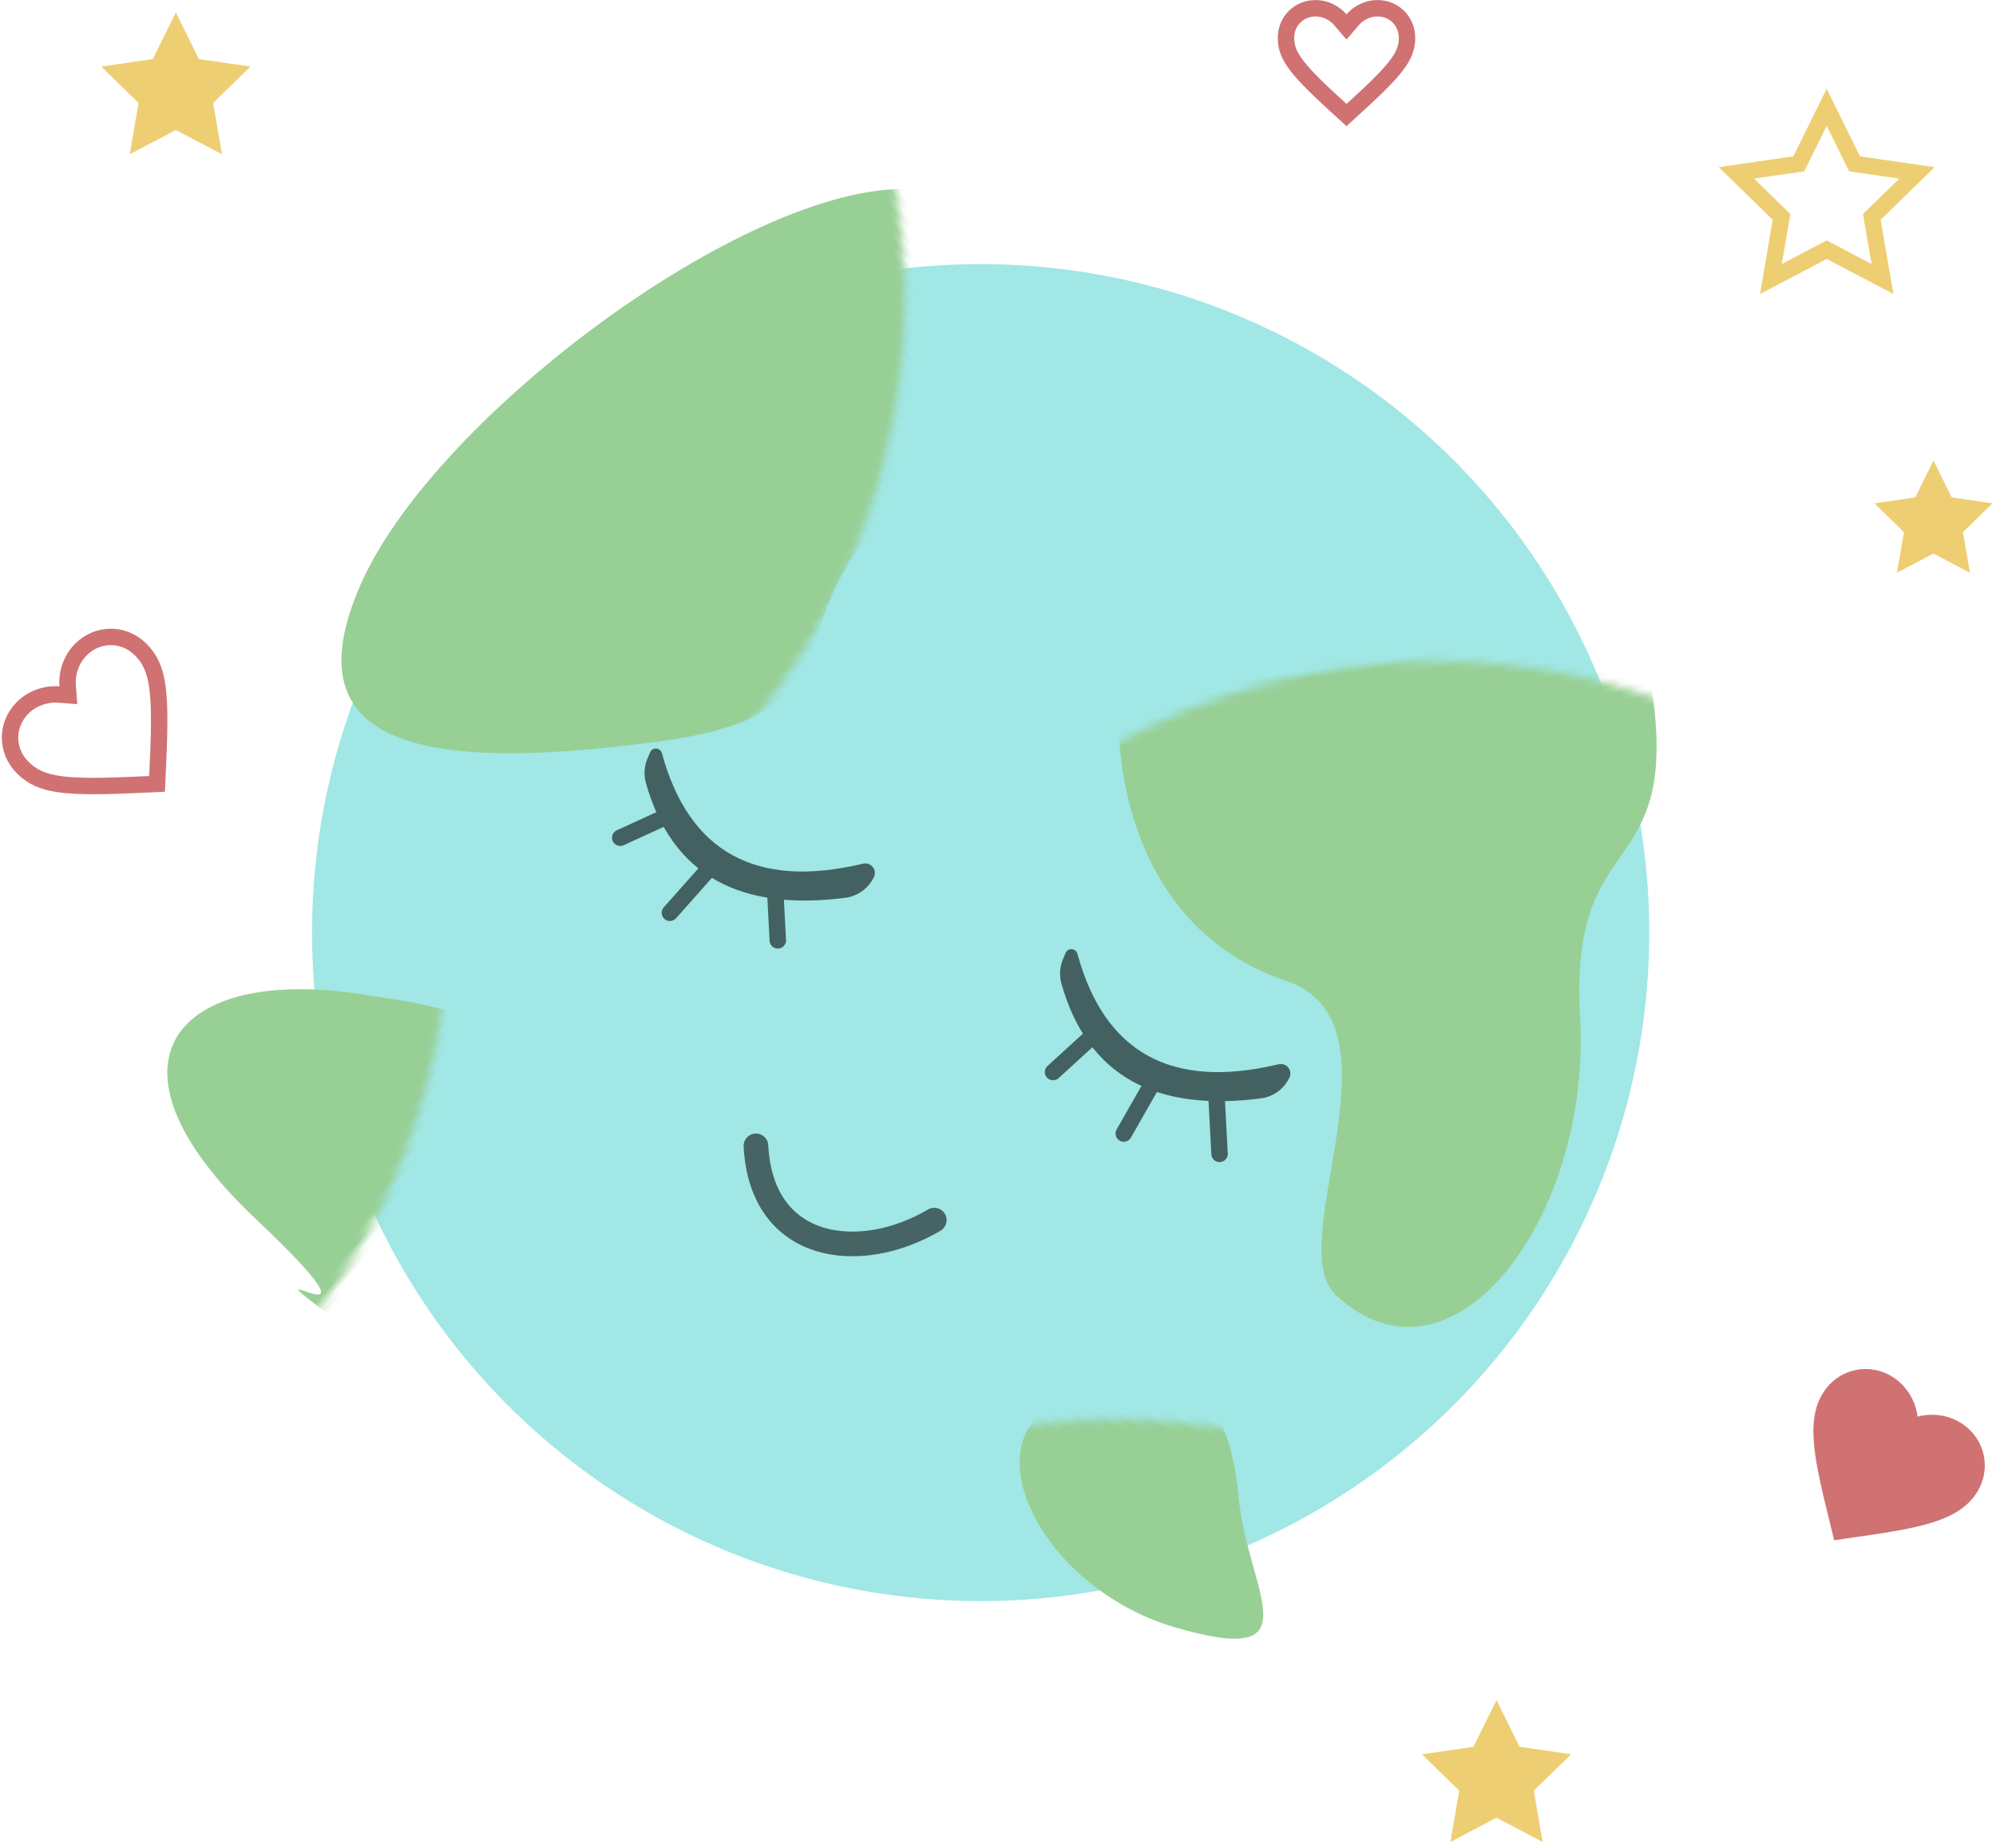<?xml version="1.0" encoding="UTF-8"?>
<svg width="243px" height="225px" viewBox="0 0 243 225" version="1.1" xmlns="http://www.w3.org/2000/svg" xmlns:xlink="http://www.w3.org/1999/xlink">
    <!-- Generator: Sketch 55.2 (78181) - https://sketchapp.com -->
    <title>illustration</title>
    <desc>Created with Sketch.</desc>
    <defs>
        <circle id="path-1" cx="81.748" cy="81.396" r="81.396"></circle>
    </defs>
    <g id="About-/-Roam-with-care" stroke="none" stroke-width="1" fill="none" fill-rule="evenodd">
        <g id="Tablet---Donation" transform="translate(-735, -247)">
            <g id="donate" transform="translate(257.5, 88)">
                <g id="illustration" transform="translate(475, 158)">
                    <g id="world" transform="translate(40.138, 33.161)">
                        <mask id="mask-2" fill="white">
                            <use xlink:href="#path-1"></use>
                        </mask>
                        <use id="Oval" fill="#A0E7E5" xlink:href="#path-1"></use>
                        <path d="M69.394,7.768 C93.649,19.826 107.855,31.885 88.625,43.943 C69.394,56.002 20.85,58.012 5.785,45.953 C-9.281,33.895 1.667,17.664 26.237,15.631 C50.808,13.598 45.14,-4.291 69.394,7.768 Z" id="Path-2" fill="#98CF95" mask="url(#mask-2)" transform="translate(48.243, 28.839) rotate(146) translate(-48.243, -28.839) "></path>
                        <path d="M158.402,44.811 C186.29,45.985 194.557,92.888 175.327,104.946 C165.082,111.37 137.039,115.012 126.4,93.74 C119.343,79.632 94.794,98.777 87.755,93.142 C72.69,81.084 92.54,60.986 117.11,58.953 C141.68,56.92 130.513,43.636 158.402,44.811 Z" id="Path-2-Copy" fill="#98CF95" mask="url(#mask-2)" transform="translate(134.151, 77.334) scale(-1, 1) rotate(278) translate(-134.151, -77.334) "></path>
                        <path d="M115.342,159.426 C107.87,164.111 101.376,169.333 93.617,153.82 C88.47,143.53 77.353,137.821 95.272,136.339 C113.192,134.856 129.367,150.631 115.342,159.426 Z" id="Path-2-Copy-2" fill="#98CF95" mask="url(#mask-2)" transform="translate(103.06, 150.22) rotate(201) translate(-103.06, -150.22) "></path>
                        <path d="M13.727,91.335 C41.616,92.51 41.107,108.385 21.877,120.444 C11.633,126.868 2.728,134.028 -7.911,112.757 C-14.968,98.648 -30.211,90.82 -5.641,88.787 C18.929,86.754 -14.161,90.16 13.727,91.335 Z" id="Path-2-Copy-3" fill="#98CF95" mask="url(#mask-2)" transform="translate(8.248, 107.57) rotate(221) translate(-8.248, -107.57) "></path>
                    </g>
                    <g id="face" transform="translate(119.343, 120.225) rotate(-3) translate(-119.343, -120.225) translate(76.843, 88.225)">
                        <g id="eyes" transform="translate(0.112, -0)">
                            <g id="eye-1" transform="translate(0, 0)">
                                <path d="M20.293,-1.647 L21.144,-1.744 C21.562,-1.791 21.941,-1.49 21.988,-1.072 C22.015,-0.837 21.932,-0.603 21.763,-0.439 C17.296,3.914 15.063,8.41 15.063,13.051 C15.063,17.728 17.332,22.548 21.87,27.511 C22.303,27.985 22.27,28.72 21.796,29.153 C21.615,29.318 21.387,29.422 21.144,29.45 L21.318,29.43 C19.715,29.613 18.137,28.924 17.182,27.624 C13.341,22.397 11.421,17.496 11.421,12.921 C11.421,8.17 13.492,3.74 17.633,-0.37 C18.351,-1.082 19.288,-1.532 20.293,-1.647 Z" id="Rectangle" fill="#436160" transform="translate(17.45, 13.853) rotate(-58) translate(-17.45, -13.853) "></path>
                                <path d="M2.01,12.643 C4.006,11.853 6.002,11.062 7.998,10.271" id="Path-4" stroke="#436160" stroke-width="2" stroke-linecap="round"></path>
                                <path d="M7.572,22.084 C9.373,20.257 11.174,18.431 12.975,16.604" id="Path-7" stroke="#436160" stroke-width="2" stroke-linecap="round"></path>
                                <polyline id="Path-8" stroke="#436160" stroke-width="2" stroke-linecap="round" points="20.516 26.123 20.516 21.138 20.516 20.973"></polyline>
                            </g>
                            <g id="eye-2" transform="translate(49.979, 27.039)">
                                <path d="M19.553,-1.647 L20.404,-1.744 C20.823,-1.791 21.201,-1.49 21.249,-1.072 C21.275,-0.837 21.192,-0.603 21.023,-0.439 C16.556,3.914 14.323,8.41 14.323,13.051 C14.323,17.728 16.592,22.548 21.13,27.511 C21.563,27.985 21.53,28.72 21.056,29.153 C20.876,29.318 20.647,29.422 20.404,29.45 L20.578,29.43 C18.975,29.613 17.397,28.924 16.442,27.624 C12.601,22.397 10.681,17.496 10.681,12.921 C10.681,8.17 12.752,3.74 16.893,-0.37 C17.611,-1.082 18.548,-1.532 19.553,-1.647 Z" id="Rectangle-Copy-3" fill="#436160" transform="translate(16.71, 13.853) rotate(-58) translate(-16.71, -13.853) "></path>
                                <path d="M11.366,24.78 C12.579,22.888 13.792,20.997 15.005,19.106" id="Path-10" stroke="#436160" stroke-width="2" stroke-linecap="round"></path>
                                <polyline id="Path-11" stroke="#436160" stroke-width="2" stroke-linecap="round" points="22.881 27.863 22.881 23.318 22.881 21.288"></polyline>
                                <path d="M3.162,16.851 C4.854,15.46 6.547,14.069 8.239,12.678" id="Path-9" stroke="#436160" stroke-width="2" stroke-linecap="round"></path>
                            </g>
                        </g>
                        <path d="M16.659,50.974 C16.659,63.932 28.607,65.973 37.865,61.137" id="mouth" stroke-opacity="0.568" stroke="#000000" stroke-width="3" stroke-linecap="round" stroke-linejoin="round"></path>
                    </g>
                    <g id="stars" transform="translate(14.363, 2.512)">
                        <polygon id="Star" stroke="#EECE72" stroke-width="2" points="210.523 28.89 203.731 32.461 205.028 24.898 199.533 19.541 207.127 18.438 210.523 11.556 213.919 18.438 221.514 19.541 216.018 24.898 217.316 32.461"></polygon>
                        <polygon id="Star-Copy-3" fill="#EECE72" points="223.523 65.89 219.082 68.225 219.93 63.28 216.337 59.777 221.302 59.056 223.523 54.556 225.744 59.056 230.709 59.777 227.116 63.28 227.964 68.225"></polygon>
                        <polygon id="Star-Copy" fill="#EECE72" points="9.546 14.32 3.935 17.27 5.007 11.021 0.467 6.596 6.741 5.685 9.546 0 12.352 5.685 18.626 6.596 14.086 11.021 15.158 17.27"></polygon>
                        <polygon id="Star-Copy-2" fill="#EECE72" points="170.328 219.818 164.717 222.768 165.788 216.52 161.249 212.095 167.522 211.183 170.328 205.499 173.133 211.183 179.407 212.095 174.867 216.52 175.939 222.768"></polygon>
                    </g>
                    <g id="hearts" transform="translate(0.088, 0.81)" fill-rule="nonzero">
                        <path d="M15.248,98.24 L16.194,97.379 C23.572,90.689 25.404,88.447 25.404,85.256 C25.404,82.365 23.156,80.12 20.268,80.12 C18.654,80.12 17.057,80.868 16.007,82.092 L15.248,82.976 L14.489,82.092 C13.439,80.868 11.841,80.12 10.227,80.12 C7.339,80.12 5.091,82.365 5.091,85.256 C5.091,88.447 6.924,90.689 14.303,97.38 L15.248,98.24 Z" id="Path" stroke="#D07272" stroke-width="2" transform="translate(15.248, 89.356) rotate(-45) translate(-15.248, -89.356) "></path>
                        <path d="M231.433,189.488 L229.815,188.015 C224.069,182.805 220.276,179.357 220.276,175.151 C220.276,171.704 222.976,169.015 226.412,169.015 C228.354,169.015 230.217,169.919 231.433,171.336 C232.649,169.919 234.512,169.015 236.453,169.015 C239.89,169.015 242.59,171.704 242.59,175.151 C242.59,179.357 238.796,182.805 233.051,188.015 L231.433,189.488 Z" id="Path-Copy-2" fill="#D07272" transform="translate(231.433, 179.251) scale(-1, 1) rotate(-34) translate(-231.433, -179.251) "></path>
                        <path d="M166.341,14.197 L166.882,13.704 C172.353,8.743 173.708,7.085 173.708,4.797 C173.708,2.767 172.134,1.195 170.106,1.195 C168.97,1.195 167.84,1.723 167.1,2.586 L166.341,3.47 L165.582,2.586 C164.842,1.723 163.712,1.195 162.575,1.195 C160.547,1.195 158.973,2.767 158.973,4.797 C158.973,7.085 160.329,8.743 165.801,13.705 L166.341,14.197 Z" id="Path-Copy-3" stroke="#D07272" stroke-width="2"></path>
                    </g>
                </g>
            </g>
        </g>
    </g>
</svg>